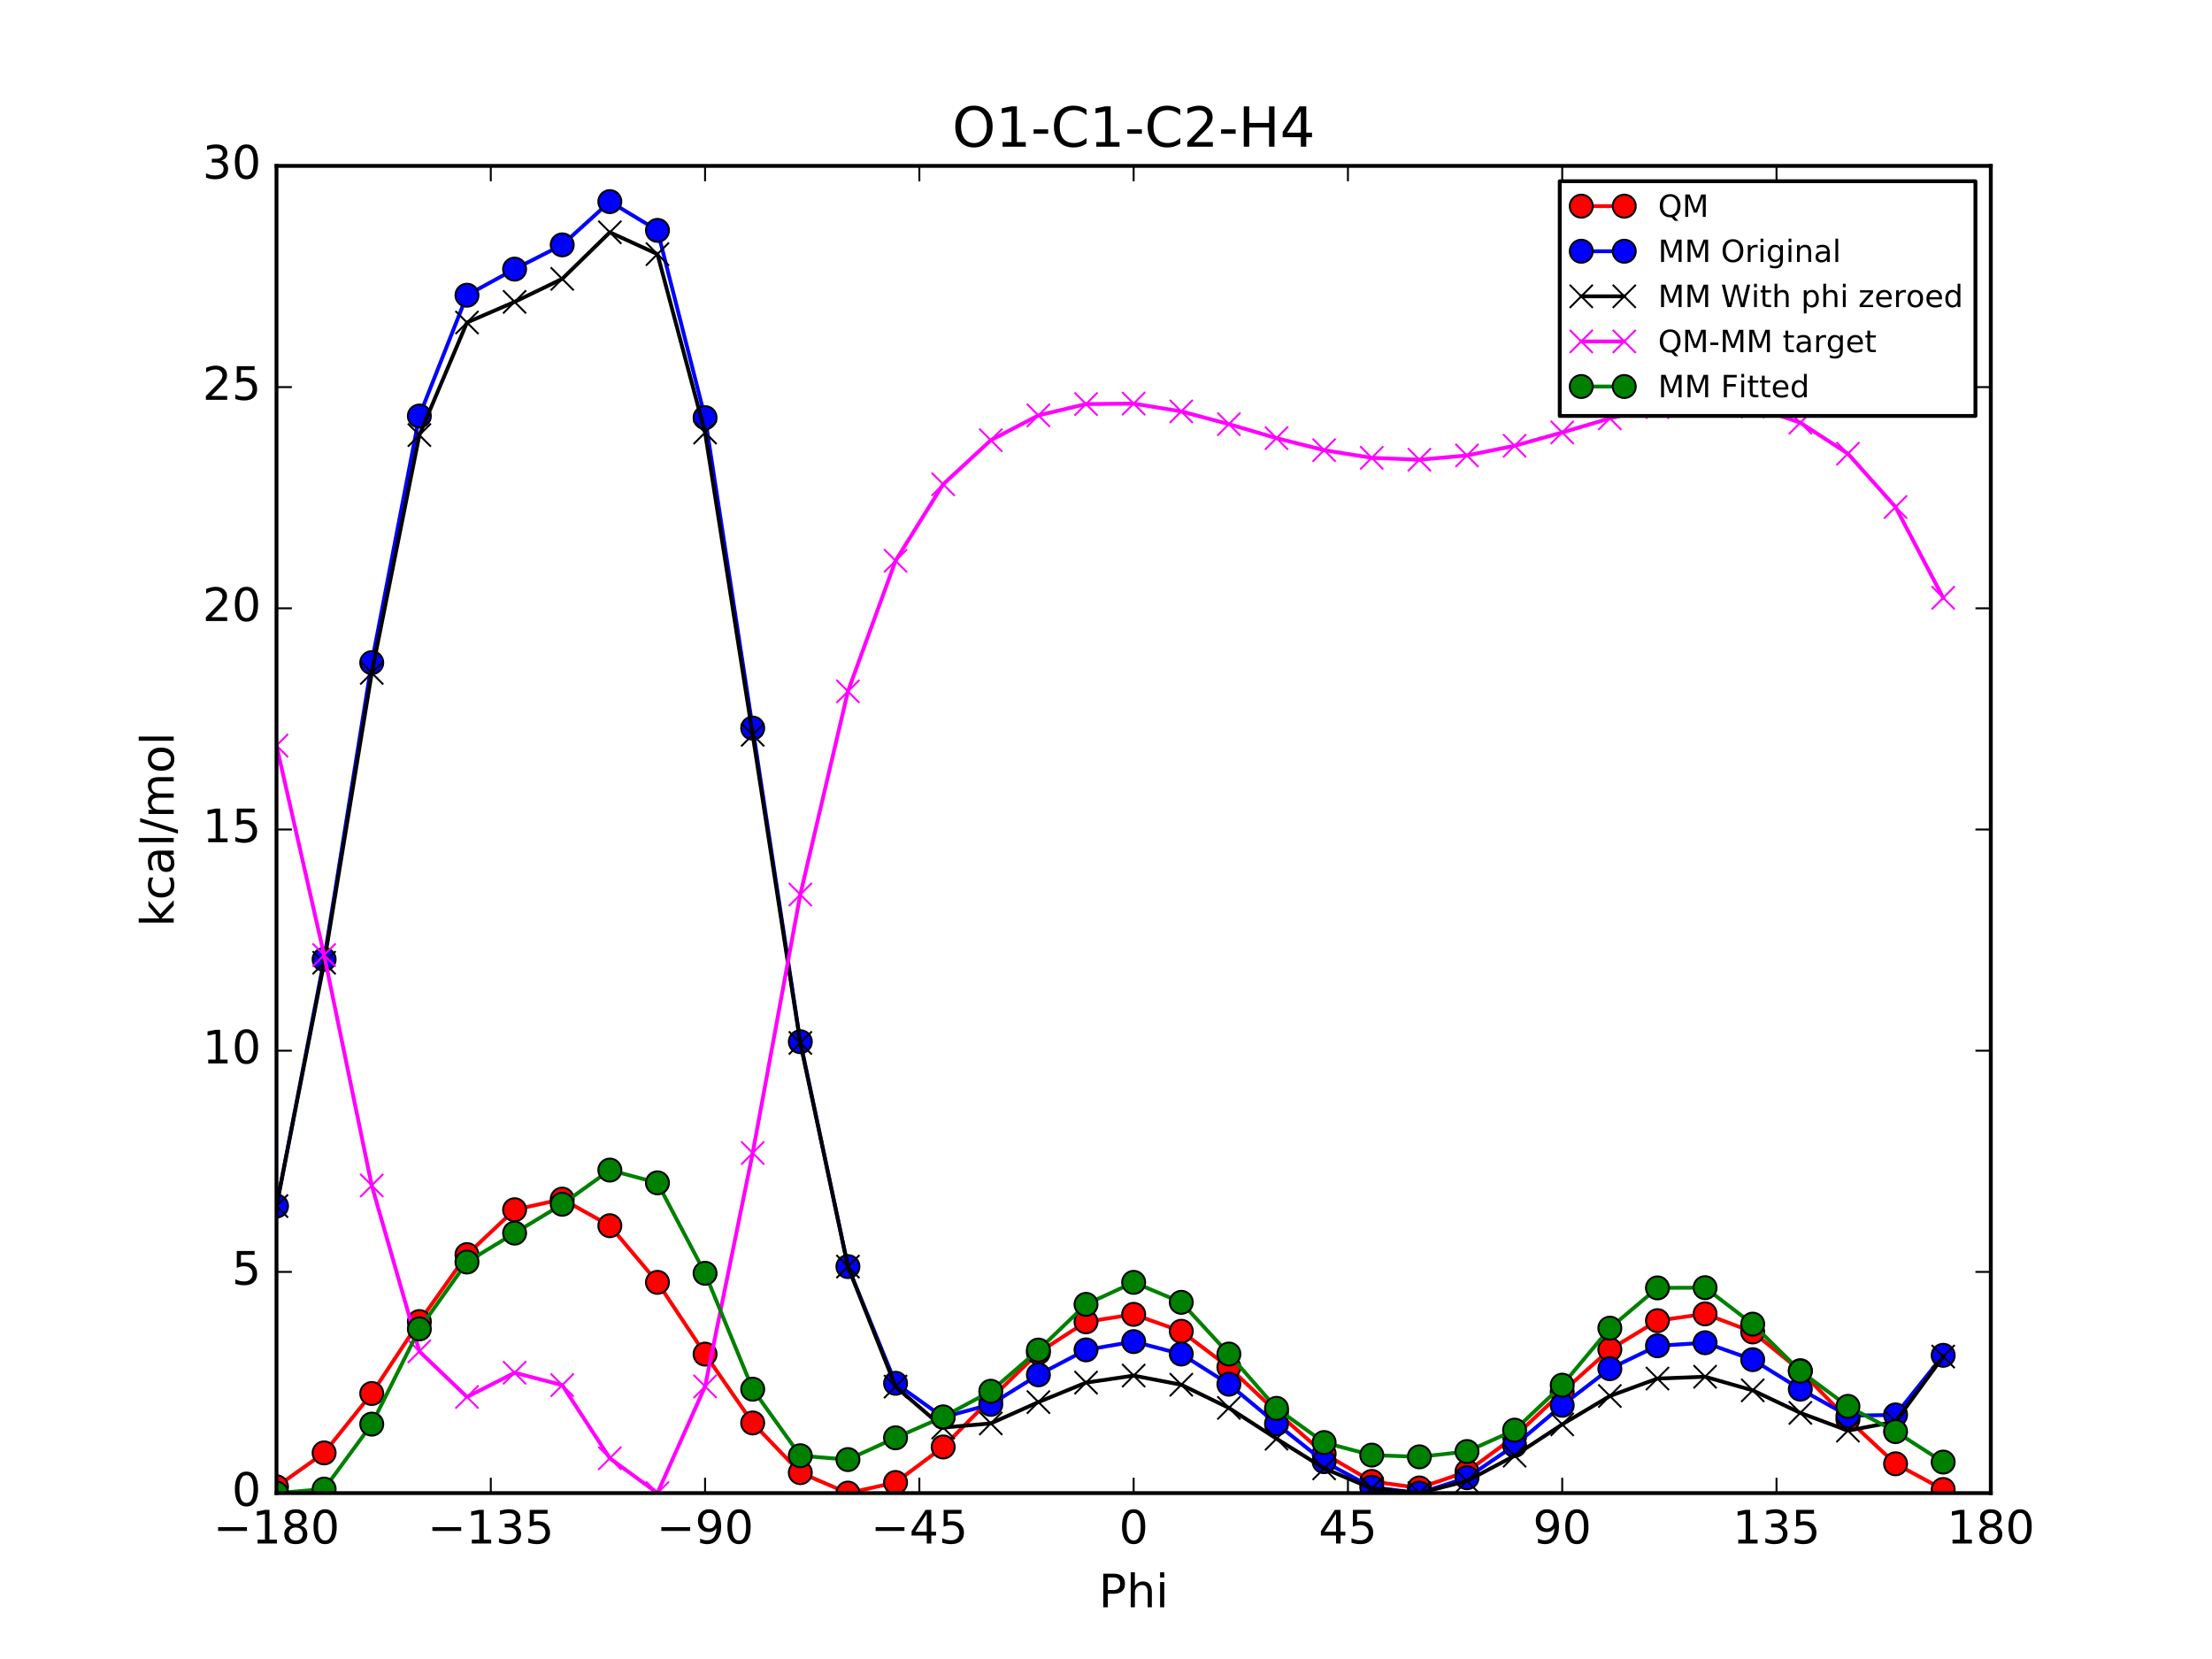 <?xml version="1.0" encoding="utf-8" standalone="no"?>
<!DOCTYPE svg PUBLIC "-//W3C//DTD SVG 1.1//EN"
  "http://www.w3.org/Graphics/SVG/1.1/DTD/svg11.dtd">
<!-- Created with matplotlib (http://matplotlib.org/) -->
<svg height="432pt" version="1.1" viewBox="0 0 576 432" width="576pt" xmlns="http://www.w3.org/2000/svg" xmlns:xlink="http://www.w3.org/1999/xlink">
 <defs>
  <style type="text/css">
*{stroke-linecap:butt;stroke-linejoin:round;stroke-miterlimit:100000;}
  </style>
 </defs>
 <g id="figure_1">
  <g id="patch_1">
   <path d="M 0 432 
L 576 432 
L 576 0 
L 0 0 
z
" style="fill:#ffffff;"/>
  </g>
  <g id="axes_1">
   <g id="patch_2">
    <path d="M 72 388.8 
L 518.4 388.8 
L 518.4 43.2 
L 72 43.2 
z
" style="fill:#ffffff;"/>
   </g>
   <g id="line2d_1">
    <path clip-path="url(#p1c2e0e5a32)" d="M 72 387.152 
L 84.4 378.332 
L 96.8 362.862 
L 109.2 344.138 
L 121.6 326.696 
L 134 315.017 
L 146.4 312.248 
L 158.8 319.171 
L 171.2 333.919 
L 183.6 352.61 
L 196 370.533 
L 208.4 383.471 
L 220.8 388.8 
L 233.2 386.038 
L 245.6 376.79 
L 258 364.233 
L 270.4 352.224 
L 282.8 344.203 
L 295.2 342.255 
L 307.6 346.665 
L 320 356.012 
L 332.4 367.678 
L 344.8 378.541 
L 357.2 385.758 
L 369.6 387.458 
L 382 383.202 
L 394.4 374.085 
L 406.8 362.469 
L 419.2 351.408 
L 431.6 343.901 
L 444 342.133 
L 456.4 346.836 
L 468.8 356.925 
L 481.2 369.623 
L 493.6 381.166 
L 506 387.864 
" style="fill:none;stroke:#ff0000;stroke-linecap:square;"/>
    <defs>
     <path d="M 0 3 
C 0.796 3 1.559 2.684 2.121 2.121 
C 2.684 1.559 3 0.796 3 0 
C 3 -0.796 2.684 -1.559 2.121 -2.121 
C 1.559 -2.684 0.796 -3 0 -3 
C -0.796 -3 -1.559 -2.684 -2.121 -2.121 
C -2.684 -1.559 -3 -0.796 -3 0 
C -3 0.796 -2.684 1.559 -2.121 2.121 
C -1.559 2.684 -0.796 3 0 3 
z
" id="m630cf3093f" style="stroke:#000000;stroke-width:0.5;"/>
    </defs>
    <g clip-path="url(#p1c2e0e5a32)">
     <use style="fill:#ff0000;stroke:#000000;stroke-width:0.5;" x="72" xlink:href="#m630cf3093f" y="387.152"/>
     <use style="fill:#ff0000;stroke:#000000;stroke-width:0.5;" x="84.4" xlink:href="#m630cf3093f" y="378.332"/>
     <use style="fill:#ff0000;stroke:#000000;stroke-width:0.5;" x="96.8" xlink:href="#m630cf3093f" y="362.862"/>
     <use style="fill:#ff0000;stroke:#000000;stroke-width:0.5;" x="109.2" xlink:href="#m630cf3093f" y="344.138"/>
     <use style="fill:#ff0000;stroke:#000000;stroke-width:0.5;" x="121.6" xlink:href="#m630cf3093f" y="326.696"/>
     <use style="fill:#ff0000;stroke:#000000;stroke-width:0.5;" x="134" xlink:href="#m630cf3093f" y="315.017"/>
     <use style="fill:#ff0000;stroke:#000000;stroke-width:0.5;" x="146.4" xlink:href="#m630cf3093f" y="312.248"/>
     <use style="fill:#ff0000;stroke:#000000;stroke-width:0.5;" x="158.8" xlink:href="#m630cf3093f" y="319.171"/>
     <use style="fill:#ff0000;stroke:#000000;stroke-width:0.5;" x="171.2" xlink:href="#m630cf3093f" y="333.919"/>
     <use style="fill:#ff0000;stroke:#000000;stroke-width:0.5;" x="183.6" xlink:href="#m630cf3093f" y="352.61"/>
     <use style="fill:#ff0000;stroke:#000000;stroke-width:0.5;" x="196" xlink:href="#m630cf3093f" y="370.533"/>
     <use style="fill:#ff0000;stroke:#000000;stroke-width:0.5;" x="208.4" xlink:href="#m630cf3093f" y="383.471"/>
     <use style="fill:#ff0000;stroke:#000000;stroke-width:0.5;" x="220.8" xlink:href="#m630cf3093f" y="388.8"/>
     <use style="fill:#ff0000;stroke:#000000;stroke-width:0.5;" x="233.2" xlink:href="#m630cf3093f" y="386.038"/>
     <use style="fill:#ff0000;stroke:#000000;stroke-width:0.5;" x="245.6" xlink:href="#m630cf3093f" y="376.79"/>
     <use style="fill:#ff0000;stroke:#000000;stroke-width:0.5;" x="258" xlink:href="#m630cf3093f" y="364.233"/>
     <use style="fill:#ff0000;stroke:#000000;stroke-width:0.5;" x="270.4" xlink:href="#m630cf3093f" y="352.224"/>
     <use style="fill:#ff0000;stroke:#000000;stroke-width:0.5;" x="282.8" xlink:href="#m630cf3093f" y="344.203"/>
     <use style="fill:#ff0000;stroke:#000000;stroke-width:0.5;" x="295.2" xlink:href="#m630cf3093f" y="342.255"/>
     <use style="fill:#ff0000;stroke:#000000;stroke-width:0.5;" x="307.6" xlink:href="#m630cf3093f" y="346.665"/>
     <use style="fill:#ff0000;stroke:#000000;stroke-width:0.5;" x="320" xlink:href="#m630cf3093f" y="356.012"/>
     <use style="fill:#ff0000;stroke:#000000;stroke-width:0.5;" x="332.4" xlink:href="#m630cf3093f" y="367.678"/>
     <use style="fill:#ff0000;stroke:#000000;stroke-width:0.5;" x="344.8" xlink:href="#m630cf3093f" y="378.541"/>
     <use style="fill:#ff0000;stroke:#000000;stroke-width:0.5;" x="357.2" xlink:href="#m630cf3093f" y="385.758"/>
     <use style="fill:#ff0000;stroke:#000000;stroke-width:0.5;" x="369.6" xlink:href="#m630cf3093f" y="387.458"/>
     <use style="fill:#ff0000;stroke:#000000;stroke-width:0.5;" x="382" xlink:href="#m630cf3093f" y="383.202"/>
     <use style="fill:#ff0000;stroke:#000000;stroke-width:0.5;" x="394.4" xlink:href="#m630cf3093f" y="374.085"/>
     <use style="fill:#ff0000;stroke:#000000;stroke-width:0.5;" x="406.8" xlink:href="#m630cf3093f" y="362.469"/>
     <use style="fill:#ff0000;stroke:#000000;stroke-width:0.5;" x="419.2" xlink:href="#m630cf3093f" y="351.408"/>
     <use style="fill:#ff0000;stroke:#000000;stroke-width:0.5;" x="431.6" xlink:href="#m630cf3093f" y="343.901"/>
     <use style="fill:#ff0000;stroke:#000000;stroke-width:0.5;" x="444" xlink:href="#m630cf3093f" y="342.133"/>
     <use style="fill:#ff0000;stroke:#000000;stroke-width:0.5;" x="456.4" xlink:href="#m630cf3093f" y="346.836"/>
     <use style="fill:#ff0000;stroke:#000000;stroke-width:0.5;" x="468.8" xlink:href="#m630cf3093f" y="356.925"/>
     <use style="fill:#ff0000;stroke:#000000;stroke-width:0.5;" x="481.2" xlink:href="#m630cf3093f" y="369.623"/>
     <use style="fill:#ff0000;stroke:#000000;stroke-width:0.5;" x="493.6" xlink:href="#m630cf3093f" y="381.166"/>
     <use style="fill:#ff0000;stroke:#000000;stroke-width:0.5;" x="506" xlink:href="#m630cf3093f" y="387.864"/>
    </g>
   </g>
   <g id="line2d_2">
    <path clip-path="url(#p1c2e0e5a32)" d="M 72 314.053 
L 84.4 249.828 
L 96.8 172.548 
L 109.2 108.329 
L 121.6 76.873 
L 134 70.077 
L 146.4 63.762 
L 158.8 52.502 
L 171.2 59.993 
L 183.6 108.747 
L 196 189.597 
L 208.4 271.256 
L 220.8 329.813 
L 233.2 360.207 
L 245.6 369.055 
L 258 365.689 
L 270.4 358.004 
L 282.8 351.504 
L 295.2 349.352 
L 307.6 352.59 
L 320 360.441 
L 332.4 370.747 
L 344.8 380.618 
L 357.2 387.264 
L 369.6 388.8 
L 382 384.792 
L 394.4 376.378 
L 406.8 365.939 
L 419.2 356.411 
L 431.6 350.444 
L 444 349.648 
L 456.4 354.05 
L 468.8 361.738 
L 481.2 368.643 
L 493.6 368.442 
L 506 352.922 
" style="fill:none;stroke:#0000ff;stroke-linecap:square;"/>
    <defs>
     <path d="M 0 3 
C 0.796 3 1.559 2.684 2.121 2.121 
C 2.684 1.559 3 0.796 3 0 
C 3 -0.796 2.684 -1.559 2.121 -2.121 
C 1.559 -2.684 0.796 -3 0 -3 
C -0.796 -3 -1.559 -2.684 -2.121 -2.121 
C -2.684 -1.559 -3 -0.796 -3 0 
C -3 0.796 -2.684 1.559 -2.121 2.121 
C -1.559 2.684 -0.796 3 0 3 
z
" id="m79859381e2" style="stroke:#000000;stroke-width:0.5;"/>
    </defs>
    <g clip-path="url(#p1c2e0e5a32)">
     <use style="fill:#0000ff;stroke:#000000;stroke-width:0.5;" x="72" xlink:href="#m79859381e2" y="314.053"/>
     <use style="fill:#0000ff;stroke:#000000;stroke-width:0.5;" x="84.4" xlink:href="#m79859381e2" y="249.828"/>
     <use style="fill:#0000ff;stroke:#000000;stroke-width:0.5;" x="96.8" xlink:href="#m79859381e2" y="172.548"/>
     <use style="fill:#0000ff;stroke:#000000;stroke-width:0.5;" x="109.2" xlink:href="#m79859381e2" y="108.329"/>
     <use style="fill:#0000ff;stroke:#000000;stroke-width:0.5;" x="121.6" xlink:href="#m79859381e2" y="76.873"/>
     <use style="fill:#0000ff;stroke:#000000;stroke-width:0.5;" x="134" xlink:href="#m79859381e2" y="70.077"/>
     <use style="fill:#0000ff;stroke:#000000;stroke-width:0.5;" x="146.4" xlink:href="#m79859381e2" y="63.762"/>
     <use style="fill:#0000ff;stroke:#000000;stroke-width:0.5;" x="158.8" xlink:href="#m79859381e2" y="52.502"/>
     <use style="fill:#0000ff;stroke:#000000;stroke-width:0.5;" x="171.2" xlink:href="#m79859381e2" y="59.993"/>
     <use style="fill:#0000ff;stroke:#000000;stroke-width:0.5;" x="183.6" xlink:href="#m79859381e2" y="108.747"/>
     <use style="fill:#0000ff;stroke:#000000;stroke-width:0.5;" x="196" xlink:href="#m79859381e2" y="189.597"/>
     <use style="fill:#0000ff;stroke:#000000;stroke-width:0.5;" x="208.4" xlink:href="#m79859381e2" y="271.256"/>
     <use style="fill:#0000ff;stroke:#000000;stroke-width:0.5;" x="220.8" xlink:href="#m79859381e2" y="329.813"/>
     <use style="fill:#0000ff;stroke:#000000;stroke-width:0.5;" x="233.2" xlink:href="#m79859381e2" y="360.207"/>
     <use style="fill:#0000ff;stroke:#000000;stroke-width:0.5;" x="245.6" xlink:href="#m79859381e2" y="369.055"/>
     <use style="fill:#0000ff;stroke:#000000;stroke-width:0.5;" x="258" xlink:href="#m79859381e2" y="365.689"/>
     <use style="fill:#0000ff;stroke:#000000;stroke-width:0.5;" x="270.4" xlink:href="#m79859381e2" y="358.004"/>
     <use style="fill:#0000ff;stroke:#000000;stroke-width:0.5;" x="282.8" xlink:href="#m79859381e2" y="351.504"/>
     <use style="fill:#0000ff;stroke:#000000;stroke-width:0.5;" x="295.2" xlink:href="#m79859381e2" y="349.352"/>
     <use style="fill:#0000ff;stroke:#000000;stroke-width:0.5;" x="307.6" xlink:href="#m79859381e2" y="352.59"/>
     <use style="fill:#0000ff;stroke:#000000;stroke-width:0.5;" x="320" xlink:href="#m79859381e2" y="360.441"/>
     <use style="fill:#0000ff;stroke:#000000;stroke-width:0.5;" x="332.4" xlink:href="#m79859381e2" y="370.747"/>
     <use style="fill:#0000ff;stroke:#000000;stroke-width:0.5;" x="344.8" xlink:href="#m79859381e2" y="380.618"/>
     <use style="fill:#0000ff;stroke:#000000;stroke-width:0.5;" x="357.2" xlink:href="#m79859381e2" y="387.264"/>
     <use style="fill:#0000ff;stroke:#000000;stroke-width:0.5;" x="369.6" xlink:href="#m79859381e2" y="388.8"/>
     <use style="fill:#0000ff;stroke:#000000;stroke-width:0.5;" x="382" xlink:href="#m79859381e2" y="384.792"/>
     <use style="fill:#0000ff;stroke:#000000;stroke-width:0.5;" x="394.4" xlink:href="#m79859381e2" y="376.378"/>
     <use style="fill:#0000ff;stroke:#000000;stroke-width:0.5;" x="406.8" xlink:href="#m79859381e2" y="365.939"/>
     <use style="fill:#0000ff;stroke:#000000;stroke-width:0.5;" x="419.2" xlink:href="#m79859381e2" y="356.411"/>
     <use style="fill:#0000ff;stroke:#000000;stroke-width:0.5;" x="431.6" xlink:href="#m79859381e2" y="350.444"/>
     <use style="fill:#0000ff;stroke:#000000;stroke-width:0.5;" x="444" xlink:href="#m79859381e2" y="349.648"/>
     <use style="fill:#0000ff;stroke:#000000;stroke-width:0.5;" x="456.4" xlink:href="#m79859381e2" y="354.05"/>
     <use style="fill:#0000ff;stroke:#000000;stroke-width:0.5;" x="468.8" xlink:href="#m79859381e2" y="361.738"/>
     <use style="fill:#0000ff;stroke:#000000;stroke-width:0.5;" x="481.2" xlink:href="#m79859381e2" y="368.643"/>
     <use style="fill:#0000ff;stroke:#000000;stroke-width:0.5;" x="493.6" xlink:href="#m79859381e2" y="368.442"/>
     <use style="fill:#0000ff;stroke:#000000;stroke-width:0.5;" x="506" xlink:href="#m79859381e2" y="352.922"/>
    </g>
   </g>
   <g id="line2d_3">
    <path clip-path="url(#p1c2e0e5a32)" d="M 72 314.053 
L 84.4 250.69 
L 96.8 175.228 
L 109.2 113.294 
L 121.6 83.98 
L 134 78.607 
L 146.4 72.617 
L 158.8 60.495 
L 171.2 66.169 
L 183.6 112.636 
L 196 191.345 
L 208.4 271.58 
L 220.8 329.813 
L 233.2 361.069 
L 245.6 371.734 
L 258 370.654 
L 270.4 365.11 
L 282.8 360.035 
L 295.2 358.207 
L 307.6 360.583 
L 320 366.617 
L 332.4 374.637 
L 344.8 382.366 
L 357.2 387.588 
L 369.6 388.8 
L 382 385.654 
L 394.4 379.058 
L 406.8 370.905 
L 419.2 363.518 
L 431.6 358.975 
L 444 358.503 
L 456.4 362.043 
L 468.8 367.914 
L 481.2 372.533 
L 493.6 370.19 
L 506 353.246 
" style="fill:none;stroke:#000000;stroke-linecap:square;"/>
    <defs>
     <path d="M -3 3 
L 3 -3 
M -3 -3 
L 3 3 
" id="m6b743aef69" style="stroke:#000000;stroke-width:0.5;"/>
    </defs>
    <g clip-path="url(#p1c2e0e5a32)">
     <use style="stroke:#000000;stroke-width:0.5;" x="72" xlink:href="#m6b743aef69" y="314.053"/>
     <use style="stroke:#000000;stroke-width:0.5;" x="84.4" xlink:href="#m6b743aef69" y="250.69"/>
     <use style="stroke:#000000;stroke-width:0.5;" x="96.8" xlink:href="#m6b743aef69" y="175.228"/>
     <use style="stroke:#000000;stroke-width:0.5;" x="109.2" xlink:href="#m6b743aef69" y="113.294"/>
     <use style="stroke:#000000;stroke-width:0.5;" x="121.6" xlink:href="#m6b743aef69" y="83.98"/>
     <use style="stroke:#000000;stroke-width:0.5;" x="134" xlink:href="#m6b743aef69" y="78.607"/>
     <use style="stroke:#000000;stroke-width:0.5;" x="146.4" xlink:href="#m6b743aef69" y="72.617"/>
     <use style="stroke:#000000;stroke-width:0.5;" x="158.8" xlink:href="#m6b743aef69" y="60.495"/>
     <use style="stroke:#000000;stroke-width:0.5;" x="171.2" xlink:href="#m6b743aef69" y="66.169"/>
     <use style="stroke:#000000;stroke-width:0.5;" x="183.6" xlink:href="#m6b743aef69" y="112.636"/>
     <use style="stroke:#000000;stroke-width:0.5;" x="196" xlink:href="#m6b743aef69" y="191.345"/>
     <use style="stroke:#000000;stroke-width:0.5;" x="208.4" xlink:href="#m6b743aef69" y="271.58"/>
     <use style="stroke:#000000;stroke-width:0.5;" x="220.8" xlink:href="#m6b743aef69" y="329.813"/>
     <use style="stroke:#000000;stroke-width:0.5;" x="233.2" xlink:href="#m6b743aef69" y="361.069"/>
     <use style="stroke:#000000;stroke-width:0.5;" x="245.6" xlink:href="#m6b743aef69" y="371.734"/>
     <use style="stroke:#000000;stroke-width:0.5;" x="258" xlink:href="#m6b743aef69" y="370.654"/>
     <use style="stroke:#000000;stroke-width:0.5;" x="270.4" xlink:href="#m6b743aef69" y="365.11"/>
     <use style="stroke:#000000;stroke-width:0.5;" x="282.8" xlink:href="#m6b743aef69" y="360.035"/>
     <use style="stroke:#000000;stroke-width:0.5;" x="295.2" xlink:href="#m6b743aef69" y="358.207"/>
     <use style="stroke:#000000;stroke-width:0.5;" x="307.6" xlink:href="#m6b743aef69" y="360.583"/>
     <use style="stroke:#000000;stroke-width:0.5;" x="320" xlink:href="#m6b743aef69" y="366.617"/>
     <use style="stroke:#000000;stroke-width:0.5;" x="332.4" xlink:href="#m6b743aef69" y="374.637"/>
     <use style="stroke:#000000;stroke-width:0.5;" x="344.8" xlink:href="#m6b743aef69" y="382.366"/>
     <use style="stroke:#000000;stroke-width:0.5;" x="357.2" xlink:href="#m6b743aef69" y="387.588"/>
     <use style="stroke:#000000;stroke-width:0.5;" x="369.6" xlink:href="#m6b743aef69" y="388.8"/>
     <use style="stroke:#000000;stroke-width:0.5;" x="382" xlink:href="#m6b743aef69" y="385.654"/>
     <use style="stroke:#000000;stroke-width:0.5;" x="394.4" xlink:href="#m6b743aef69" y="379.058"/>
     <use style="stroke:#000000;stroke-width:0.5;" x="406.8" xlink:href="#m6b743aef69" y="370.905"/>
     <use style="stroke:#000000;stroke-width:0.5;" x="419.2" xlink:href="#m6b743aef69" y="363.518"/>
     <use style="stroke:#000000;stroke-width:0.5;" x="431.6" xlink:href="#m6b743aef69" y="358.975"/>
     <use style="stroke:#000000;stroke-width:0.5;" x="444" xlink:href="#m6b743aef69" y="358.503"/>
     <use style="stroke:#000000;stroke-width:0.5;" x="456.4" xlink:href="#m6b743aef69" y="362.043"/>
     <use style="stroke:#000000;stroke-width:0.5;" x="468.8" xlink:href="#m6b743aef69" y="367.914"/>
     <use style="stroke:#000000;stroke-width:0.5;" x="481.2" xlink:href="#m6b743aef69" y="372.533"/>
     <use style="stroke:#000000;stroke-width:0.5;" x="493.6" xlink:href="#m6b743aef69" y="370.19"/>
     <use style="stroke:#000000;stroke-width:0.5;" x="506" xlink:href="#m6b743aef69" y="353.246"/>
    </g>
   </g>
   <g id="line2d_4">
    <path clip-path="url(#p1c2e0e5a32)" d="M 72 194.149 
L 84.4 248.692 
L 96.8 308.684 
L 109.2 351.894 
L 121.6 363.766 
L 134 357.459 
L 146.4 360.681 
L 158.8 379.726 
L 171.2 388.8 
L 183.6 361.024 
L 196 300.238 
L 208.4 232.941 
L 220.8 180.037 
L 233.2 146.019 
L 245.6 126.105 
L 258 114.629 
L 270.4 108.164 
L 282.8 105.218 
L 295.2 105.098 
L 307.6 107.132 
L 320 110.446 
L 332.4 114.091 
L 344.8 117.224 
L 357.2 119.219 
L 369.6 119.708 
L 382 118.598 
L 394.4 116.077 
L 406.8 112.614 
L 419.2 108.94 
L 431.6 105.976 
L 444 104.68 
L 456.4 105.843 
L 468.8 110.06 
L 481.2 118.14 
L 493.6 132.026 
L 506 155.667 
" style="fill:none;stroke:#ff00ff;stroke-linecap:square;"/>
    <defs>
     <path d="M -3 3 
L 3 -3 
M -3 -3 
L 3 3 
" id="ma03f19efcf" style="stroke:#ff00ff;stroke-width:0.5;"/>
    </defs>
    <g clip-path="url(#p1c2e0e5a32)">
     <use style="fill:#ff00ff;stroke:#ff00ff;stroke-width:0.5;" x="72" xlink:href="#ma03f19efcf" y="194.149"/>
     <use style="fill:#ff00ff;stroke:#ff00ff;stroke-width:0.5;" x="84.4" xlink:href="#ma03f19efcf" y="248.692"/>
     <use style="fill:#ff00ff;stroke:#ff00ff;stroke-width:0.5;" x="96.8" xlink:href="#ma03f19efcf" y="308.684"/>
     <use style="fill:#ff00ff;stroke:#ff00ff;stroke-width:0.5;" x="109.2" xlink:href="#ma03f19efcf" y="351.894"/>
     <use style="fill:#ff00ff;stroke:#ff00ff;stroke-width:0.5;" x="121.6" xlink:href="#ma03f19efcf" y="363.766"/>
     <use style="fill:#ff00ff;stroke:#ff00ff;stroke-width:0.5;" x="134" xlink:href="#ma03f19efcf" y="357.459"/>
     <use style="fill:#ff00ff;stroke:#ff00ff;stroke-width:0.5;" x="146.4" xlink:href="#ma03f19efcf" y="360.681"/>
     <use style="fill:#ff00ff;stroke:#ff00ff;stroke-width:0.5;" x="158.8" xlink:href="#ma03f19efcf" y="379.726"/>
     <use style="fill:#ff00ff;stroke:#ff00ff;stroke-width:0.5;" x="171.2" xlink:href="#ma03f19efcf" y="388.8"/>
     <use style="fill:#ff00ff;stroke:#ff00ff;stroke-width:0.5;" x="183.6" xlink:href="#ma03f19efcf" y="361.024"/>
     <use style="fill:#ff00ff;stroke:#ff00ff;stroke-width:0.5;" x="196" xlink:href="#ma03f19efcf" y="300.238"/>
     <use style="fill:#ff00ff;stroke:#ff00ff;stroke-width:0.5;" x="208.4" xlink:href="#ma03f19efcf" y="232.941"/>
     <use style="fill:#ff00ff;stroke:#ff00ff;stroke-width:0.5;" x="220.8" xlink:href="#ma03f19efcf" y="180.037"/>
     <use style="fill:#ff00ff;stroke:#ff00ff;stroke-width:0.5;" x="233.2" xlink:href="#ma03f19efcf" y="146.019"/>
     <use style="fill:#ff00ff;stroke:#ff00ff;stroke-width:0.5;" x="245.6" xlink:href="#ma03f19efcf" y="126.105"/>
     <use style="fill:#ff00ff;stroke:#ff00ff;stroke-width:0.5;" x="258" xlink:href="#ma03f19efcf" y="114.629"/>
     <use style="fill:#ff00ff;stroke:#ff00ff;stroke-width:0.5;" x="270.4" xlink:href="#ma03f19efcf" y="108.164"/>
     <use style="fill:#ff00ff;stroke:#ff00ff;stroke-width:0.5;" x="282.8" xlink:href="#ma03f19efcf" y="105.218"/>
     <use style="fill:#ff00ff;stroke:#ff00ff;stroke-width:0.5;" x="295.2" xlink:href="#ma03f19efcf" y="105.098"/>
     <use style="fill:#ff00ff;stroke:#ff00ff;stroke-width:0.5;" x="307.6" xlink:href="#ma03f19efcf" y="107.132"/>
     <use style="fill:#ff00ff;stroke:#ff00ff;stroke-width:0.5;" x="320" xlink:href="#ma03f19efcf" y="110.446"/>
     <use style="fill:#ff00ff;stroke:#ff00ff;stroke-width:0.5;" x="332.4" xlink:href="#ma03f19efcf" y="114.091"/>
     <use style="fill:#ff00ff;stroke:#ff00ff;stroke-width:0.5;" x="344.8" xlink:href="#ma03f19efcf" y="117.224"/>
     <use style="fill:#ff00ff;stroke:#ff00ff;stroke-width:0.5;" x="357.2" xlink:href="#ma03f19efcf" y="119.219"/>
     <use style="fill:#ff00ff;stroke:#ff00ff;stroke-width:0.5;" x="369.6" xlink:href="#ma03f19efcf" y="119.708"/>
     <use style="fill:#ff00ff;stroke:#ff00ff;stroke-width:0.5;" x="382" xlink:href="#ma03f19efcf" y="118.598"/>
     <use style="fill:#ff00ff;stroke:#ff00ff;stroke-width:0.5;" x="394.4" xlink:href="#ma03f19efcf" y="116.077"/>
     <use style="fill:#ff00ff;stroke:#ff00ff;stroke-width:0.5;" x="406.8" xlink:href="#ma03f19efcf" y="112.614"/>
     <use style="fill:#ff00ff;stroke:#ff00ff;stroke-width:0.5;" x="419.2" xlink:href="#ma03f19efcf" y="108.94"/>
     <use style="fill:#ff00ff;stroke:#ff00ff;stroke-width:0.5;" x="431.6" xlink:href="#ma03f19efcf" y="105.976"/>
     <use style="fill:#ff00ff;stroke:#ff00ff;stroke-width:0.5;" x="444" xlink:href="#ma03f19efcf" y="104.68"/>
     <use style="fill:#ff00ff;stroke:#ff00ff;stroke-width:0.5;" x="456.4" xlink:href="#ma03f19efcf" y="105.843"/>
     <use style="fill:#ff00ff;stroke:#ff00ff;stroke-width:0.5;" x="468.8" xlink:href="#ma03f19efcf" y="110.06"/>
     <use style="fill:#ff00ff;stroke:#ff00ff;stroke-width:0.5;" x="481.2" xlink:href="#ma03f19efcf" y="118.14"/>
     <use style="fill:#ff00ff;stroke:#ff00ff;stroke-width:0.5;" x="493.6" xlink:href="#ma03f19efcf" y="132.026"/>
     <use style="fill:#ff00ff;stroke:#ff00ff;stroke-width:0.5;" x="506" xlink:href="#ma03f19efcf" y="155.667"/>
    </g>
   </g>
   <g id="line2d_5">
    <path clip-path="url(#p1c2e0e5a32)" d="M 72 388.8 
L 84.4 387.759 
L 96.8 370.841 
L 109.2 346.047 
L 121.6 328.63 
L 134 321.098 
L 146.4 313.579 
L 158.8 304.686 
L 171.2 308.012 
L 183.6 331.561 
L 196 361.741 
L 208.4 379.065 
L 220.8 380.07 
L 233.2 374.41 
L 245.6 368.952 
L 258 362.274 
L 270.4 351.553 
L 282.8 339.651 
L 295.2 333.927 
L 307.6 339.121 
L 320 352.59 
L 332.4 366.733 
L 344.8 375.636 
L 357.2 378.907 
L 369.6 379.355 
L 382 377.975 
L 394.4 372.404 
L 406.8 360.691 
L 419.2 345.845 
L 431.6 335.363 
L 444 335.306 
L 456.4 344.8 
L 468.8 357.044 
L 481.2 366.21 
L 493.6 372.788 
L 506 380.723 
" style="fill:none;stroke:#008000;stroke-linecap:square;"/>
    <defs>
     <path d="M 0 3 
C 0.796 3 1.559 2.684 2.121 2.121 
C 2.684 1.559 3 0.796 3 0 
C 3 -0.796 2.684 -1.559 2.121 -2.121 
C 1.559 -2.684 0.796 -3 0 -3 
C -0.796 -3 -1.559 -2.684 -2.121 -2.121 
C -2.684 -1.559 -3 -0.796 -3 0 
C -3 0.796 -2.684 1.559 -2.121 2.121 
C -1.559 2.684 -0.796 3 0 3 
z
" id="m75a549b9ce" style="stroke:#000000;stroke-width:0.5;"/>
    </defs>
    <g clip-path="url(#p1c2e0e5a32)">
     <use style="fill:#008000;stroke:#000000;stroke-width:0.5;" x="72" xlink:href="#m75a549b9ce" y="388.8"/>
     <use style="fill:#008000;stroke:#000000;stroke-width:0.5;" x="84.4" xlink:href="#m75a549b9ce" y="387.759"/>
     <use style="fill:#008000;stroke:#000000;stroke-width:0.5;" x="96.8" xlink:href="#m75a549b9ce" y="370.841"/>
     <use style="fill:#008000;stroke:#000000;stroke-width:0.5;" x="109.2" xlink:href="#m75a549b9ce" y="346.047"/>
     <use style="fill:#008000;stroke:#000000;stroke-width:0.5;" x="121.6" xlink:href="#m75a549b9ce" y="328.63"/>
     <use style="fill:#008000;stroke:#000000;stroke-width:0.5;" x="134" xlink:href="#m75a549b9ce" y="321.098"/>
     <use style="fill:#008000;stroke:#000000;stroke-width:0.5;" x="146.4" xlink:href="#m75a549b9ce" y="313.579"/>
     <use style="fill:#008000;stroke:#000000;stroke-width:0.5;" x="158.8" xlink:href="#m75a549b9ce" y="304.686"/>
     <use style="fill:#008000;stroke:#000000;stroke-width:0.5;" x="171.2" xlink:href="#m75a549b9ce" y="308.012"/>
     <use style="fill:#008000;stroke:#000000;stroke-width:0.5;" x="183.6" xlink:href="#m75a549b9ce" y="331.561"/>
     <use style="fill:#008000;stroke:#000000;stroke-width:0.5;" x="196" xlink:href="#m75a549b9ce" y="361.741"/>
     <use style="fill:#008000;stroke:#000000;stroke-width:0.5;" x="208.4" xlink:href="#m75a549b9ce" y="379.065"/>
     <use style="fill:#008000;stroke:#000000;stroke-width:0.5;" x="220.8" xlink:href="#m75a549b9ce" y="380.07"/>
     <use style="fill:#008000;stroke:#000000;stroke-width:0.5;" x="233.2" xlink:href="#m75a549b9ce" y="374.41"/>
     <use style="fill:#008000;stroke:#000000;stroke-width:0.5;" x="245.6" xlink:href="#m75a549b9ce" y="368.952"/>
     <use style="fill:#008000;stroke:#000000;stroke-width:0.5;" x="258" xlink:href="#m75a549b9ce" y="362.274"/>
     <use style="fill:#008000;stroke:#000000;stroke-width:0.5;" x="270.4" xlink:href="#m75a549b9ce" y="351.553"/>
     <use style="fill:#008000;stroke:#000000;stroke-width:0.5;" x="282.8" xlink:href="#m75a549b9ce" y="339.651"/>
     <use style="fill:#008000;stroke:#000000;stroke-width:0.5;" x="295.2" xlink:href="#m75a549b9ce" y="333.927"/>
     <use style="fill:#008000;stroke:#000000;stroke-width:0.5;" x="307.6" xlink:href="#m75a549b9ce" y="339.121"/>
     <use style="fill:#008000;stroke:#000000;stroke-width:0.5;" x="320" xlink:href="#m75a549b9ce" y="352.59"/>
     <use style="fill:#008000;stroke:#000000;stroke-width:0.5;" x="332.4" xlink:href="#m75a549b9ce" y="366.733"/>
     <use style="fill:#008000;stroke:#000000;stroke-width:0.5;" x="344.8" xlink:href="#m75a549b9ce" y="375.636"/>
     <use style="fill:#008000;stroke:#000000;stroke-width:0.5;" x="357.2" xlink:href="#m75a549b9ce" y="378.907"/>
     <use style="fill:#008000;stroke:#000000;stroke-width:0.5;" x="369.6" xlink:href="#m75a549b9ce" y="379.355"/>
     <use style="fill:#008000;stroke:#000000;stroke-width:0.5;" x="382" xlink:href="#m75a549b9ce" y="377.975"/>
     <use style="fill:#008000;stroke:#000000;stroke-width:0.5;" x="394.4" xlink:href="#m75a549b9ce" y="372.404"/>
     <use style="fill:#008000;stroke:#000000;stroke-width:0.5;" x="406.8" xlink:href="#m75a549b9ce" y="360.691"/>
     <use style="fill:#008000;stroke:#000000;stroke-width:0.5;" x="419.2" xlink:href="#m75a549b9ce" y="345.845"/>
     <use style="fill:#008000;stroke:#000000;stroke-width:0.5;" x="431.6" xlink:href="#m75a549b9ce" y="335.363"/>
     <use style="fill:#008000;stroke:#000000;stroke-width:0.5;" x="444" xlink:href="#m75a549b9ce" y="335.306"/>
     <use style="fill:#008000;stroke:#000000;stroke-width:0.5;" x="456.4" xlink:href="#m75a549b9ce" y="344.8"/>
     <use style="fill:#008000;stroke:#000000;stroke-width:0.5;" x="468.8" xlink:href="#m75a549b9ce" y="357.044"/>
     <use style="fill:#008000;stroke:#000000;stroke-width:0.5;" x="481.2" xlink:href="#m75a549b9ce" y="366.21"/>
     <use style="fill:#008000;stroke:#000000;stroke-width:0.5;" x="493.6" xlink:href="#m75a549b9ce" y="372.788"/>
     <use style="fill:#008000;stroke:#000000;stroke-width:0.5;" x="506" xlink:href="#m75a549b9ce" y="380.723"/>
    </g>
   </g>
   <g id="patch_3">
    <path d="M 72 388.8 
L 72 43.2 
" style="fill:none;stroke:#000000;stroke-linecap:square;stroke-linejoin:miter;"/>
   </g>
   <g id="patch_4">
    <path d="M 72 43.2 
L 518.4 43.2 
" style="fill:none;stroke:#000000;stroke-linecap:square;stroke-linejoin:miter;"/>
   </g>
   <g id="patch_5">
    <path d="M 72 388.8 
L 518.4 388.8 
" style="fill:none;stroke:#000000;stroke-linecap:square;stroke-linejoin:miter;"/>
   </g>
   <g id="patch_6">
    <path d="M 518.4 388.8 
L 518.4 43.2 
" style="fill:none;stroke:#000000;stroke-linecap:square;stroke-linejoin:miter;"/>
   </g>
   <g id="matplotlib.axis_1">
    <g id="xtick_1">
     <g id="line2d_6">
      <defs>
       <path d="M 0 0 
L 0 -4 
" id="m5f811df5d2" style="stroke:#000000;stroke-width:0.5;"/>
      </defs>
      <g>
       <use style="stroke:#000000;stroke-width:0.5;" x="72.0" xlink:href="#m5f811df5d2" y="388.8"/>
      </g>
     </g>
     <g id="line2d_7">
      <defs>
       <path d="M 0 0 
L 0 4 
" id="m2e9d8c0017" style="stroke:#000000;stroke-width:0.5;"/>
      </defs>
      <g>
       <use style="stroke:#000000;stroke-width:0.5;" x="72.0" xlink:href="#m2e9d8c0017" y="43.2"/>
      </g>
     </g>
     <g id="text_1">
      <!-- −180 -->
      <defs>
       <path d="M 12.406 8.297 
L 28.516 8.297 
L 28.516 63.922 
L 10.984 60.406 
L 10.984 69.391 
L 28.422 72.906 
L 38.281 72.906 
L 38.281 8.297 
L 54.391 8.297 
L 54.391 0 
L 12.406 0 
z
" id="BitstreamVeraSans-Roman-31"/>
       <path d="M 31.781 34.625 
Q 24.75 34.625 20.719 30.859 
Q 16.703 27.094 16.703 20.516 
Q 16.703 13.922 20.719 10.156 
Q 24.75 6.391 31.781 6.391 
Q 38.812 6.391 42.859 10.172 
Q 46.922 13.969 46.922 20.516 
Q 46.922 27.094 42.891 30.859 
Q 38.875 34.625 31.781 34.625 
M 21.922 38.812 
Q 15.578 40.375 12.031 44.719 
Q 8.5 49.078 8.5 55.328 
Q 8.5 64.062 14.719 69.141 
Q 20.953 74.219 31.781 74.219 
Q 42.672 74.219 48.875 69.141 
Q 55.078 64.062 55.078 55.328 
Q 55.078 49.078 51.531 44.719 
Q 48 40.375 41.703 38.812 
Q 48.828 37.156 52.797 32.312 
Q 56.781 27.484 56.781 20.516 
Q 56.781 9.906 50.312 4.234 
Q 43.844 -1.422 31.781 -1.422 
Q 19.734 -1.422 13.25 4.234 
Q 6.781 9.906 6.781 20.516 
Q 6.781 27.484 10.781 32.312 
Q 14.797 37.156 21.922 38.812 
M 18.312 54.391 
Q 18.312 48.734 21.844 45.562 
Q 25.391 42.391 31.781 42.391 
Q 38.141 42.391 41.719 45.562 
Q 45.312 48.734 45.312 54.391 
Q 45.312 60.062 41.719 63.234 
Q 38.141 66.406 31.781 66.406 
Q 25.391 66.406 21.844 63.234 
Q 18.312 60.062 18.312 54.391 
" id="BitstreamVeraSans-Roman-38"/>
       <path d="M 10.594 35.5 
L 73.188 35.5 
L 73.188 27.203 
L 10.594 27.203 
z
" id="BitstreamVeraSans-Roman-2212"/>
       <path d="M 31.781 66.406 
Q 24.172 66.406 20.328 58.906 
Q 16.5 51.422 16.5 36.375 
Q 16.5 21.391 20.328 13.891 
Q 24.172 6.391 31.781 6.391 
Q 39.453 6.391 43.281 13.891 
Q 47.125 21.391 47.125 36.375 
Q 47.125 51.422 43.281 58.906 
Q 39.453 66.406 31.781 66.406 
M 31.781 74.219 
Q 44.047 74.219 50.516 64.516 
Q 56.984 54.828 56.984 36.375 
Q 56.984 17.969 50.516 8.266 
Q 44.047 -1.422 31.781 -1.422 
Q 19.531 -1.422 13.062 8.266 
Q 6.594 17.969 6.594 36.375 
Q 6.594 54.828 13.062 64.516 
Q 19.531 74.219 31.781 74.219 
" id="BitstreamVeraSans-Roman-30"/>
      </defs>
      <g transform="translate(55.52 401.918)scale(0.12 -0.12)">
       <use xlink:href="#BitstreamVeraSans-Roman-2212"/>
       <use x="83.789" xlink:href="#BitstreamVeraSans-Roman-31"/>
       <use x="147.412" xlink:href="#BitstreamVeraSans-Roman-38"/>
       <use x="211.035" xlink:href="#BitstreamVeraSans-Roman-30"/>
      </g>
     </g>
    </g>
    <g id="xtick_2">
     <g id="line2d_8">
      <g>
       <use style="stroke:#000000;stroke-width:0.5;" x="127.8" xlink:href="#m5f811df5d2" y="388.8"/>
      </g>
     </g>
     <g id="line2d_9">
      <g>
       <use style="stroke:#000000;stroke-width:0.5;" x="127.8" xlink:href="#m2e9d8c0017" y="43.2"/>
      </g>
     </g>
     <g id="text_2">
      <!-- −135 -->
      <defs>
       <path d="M 10.797 72.906 
L 49.516 72.906 
L 49.516 64.594 
L 19.828 64.594 
L 19.828 46.734 
Q 21.969 47.469 24.109 47.828 
Q 26.266 48.188 28.422 48.188 
Q 40.625 48.188 47.75 41.5 
Q 54.891 34.812 54.891 23.391 
Q 54.891 11.625 47.562 5.094 
Q 40.234 -1.422 26.906 -1.422 
Q 22.312 -1.422 17.547 -0.641 
Q 12.797 0.141 7.719 1.703 
L 7.719 11.625 
Q 12.109 9.234 16.797 8.062 
Q 21.484 6.891 26.703 6.891 
Q 35.156 6.891 40.078 11.328 
Q 45.016 15.766 45.016 23.391 
Q 45.016 31 40.078 35.438 
Q 35.156 39.891 26.703 39.891 
Q 22.75 39.891 18.812 39.016 
Q 14.891 38.141 10.797 36.281 
z
" id="BitstreamVeraSans-Roman-35"/>
       <path d="M 40.578 39.312 
Q 47.656 37.797 51.625 33 
Q 55.609 28.219 55.609 21.188 
Q 55.609 10.406 48.188 4.484 
Q 40.766 -1.422 27.094 -1.422 
Q 22.516 -1.422 17.656 -0.516 
Q 12.797 0.391 7.625 2.203 
L 7.625 11.719 
Q 11.719 9.328 16.594 8.109 
Q 21.484 6.891 26.812 6.891 
Q 36.078 6.891 40.938 10.547 
Q 45.797 14.203 45.797 21.188 
Q 45.797 27.641 41.281 31.266 
Q 36.766 34.906 28.719 34.906 
L 20.219 34.906 
L 20.219 43.016 
L 29.109 43.016 
Q 36.375 43.016 40.234 45.922 
Q 44.094 48.828 44.094 54.297 
Q 44.094 59.906 40.109 62.906 
Q 36.141 65.922 28.719 65.922 
Q 24.656 65.922 20.016 65.031 
Q 15.375 64.156 9.812 62.312 
L 9.812 71.094 
Q 15.438 72.656 20.344 73.438 
Q 25.25 74.219 29.594 74.219 
Q 40.828 74.219 47.359 69.109 
Q 53.906 64.016 53.906 55.328 
Q 53.906 49.266 50.438 45.094 
Q 46.969 40.922 40.578 39.312 
" id="BitstreamVeraSans-Roman-33"/>
      </defs>
      <g transform="translate(111.32 401.918)scale(0.12 -0.12)">
       <use xlink:href="#BitstreamVeraSans-Roman-2212"/>
       <use x="83.789" xlink:href="#BitstreamVeraSans-Roman-31"/>
       <use x="147.412" xlink:href="#BitstreamVeraSans-Roman-33"/>
       <use x="211.035" xlink:href="#BitstreamVeraSans-Roman-35"/>
      </g>
     </g>
    </g>
    <g id="xtick_3">
     <g id="line2d_10">
      <g>
       <use style="stroke:#000000;stroke-width:0.5;" x="183.6" xlink:href="#m5f811df5d2" y="388.8"/>
      </g>
     </g>
     <g id="line2d_11">
      <g>
       <use style="stroke:#000000;stroke-width:0.5;" x="183.6" xlink:href="#m2e9d8c0017" y="43.2"/>
      </g>
     </g>
     <g id="text_3">
      <!-- −90 -->
      <defs>
       <path d="M 10.984 1.516 
L 10.984 10.5 
Q 14.703 8.734 18.5 7.812 
Q 22.312 6.891 25.984 6.891 
Q 35.75 6.891 40.891 13.453 
Q 46.047 20.016 46.781 33.406 
Q 43.953 29.203 39.594 26.953 
Q 35.25 24.703 29.984 24.703 
Q 19.047 24.703 12.672 31.312 
Q 6.297 37.938 6.297 49.422 
Q 6.297 60.641 12.938 67.422 
Q 19.578 74.219 30.609 74.219 
Q 43.266 74.219 49.922 64.516 
Q 56.594 54.828 56.594 36.375 
Q 56.594 19.141 48.406 8.859 
Q 40.234 -1.422 26.422 -1.422 
Q 22.703 -1.422 18.891 -0.688 
Q 15.094 0.047 10.984 1.516 
M 30.609 32.422 
Q 37.25 32.422 41.125 36.953 
Q 45.016 41.5 45.016 49.422 
Q 45.016 57.281 41.125 61.844 
Q 37.25 66.406 30.609 66.406 
Q 23.969 66.406 20.094 61.844 
Q 16.219 57.281 16.219 49.422 
Q 16.219 41.5 20.094 36.953 
Q 23.969 32.422 30.609 32.422 
" id="BitstreamVeraSans-Roman-39"/>
      </defs>
      <g transform="translate(170.937 401.918)scale(0.12 -0.12)">
       <use xlink:href="#BitstreamVeraSans-Roman-2212"/>
       <use x="83.789" xlink:href="#BitstreamVeraSans-Roman-39"/>
       <use x="147.412" xlink:href="#BitstreamVeraSans-Roman-30"/>
      </g>
     </g>
    </g>
    <g id="xtick_4">
     <g id="line2d_12">
      <g>
       <use style="stroke:#000000;stroke-width:0.5;" x="239.4" xlink:href="#m5f811df5d2" y="388.8"/>
      </g>
     </g>
     <g id="line2d_13">
      <g>
       <use style="stroke:#000000;stroke-width:0.5;" x="239.4" xlink:href="#m2e9d8c0017" y="43.2"/>
      </g>
     </g>
     <g id="text_4">
      <!-- −45 -->
      <defs>
       <path d="M 37.797 64.312 
L 12.891 25.391 
L 37.797 25.391 
z
M 35.203 72.906 
L 47.609 72.906 
L 47.609 25.391 
L 58.016 25.391 
L 58.016 17.188 
L 47.609 17.188 
L 47.609 0 
L 37.797 0 
L 37.797 17.188 
L 4.891 17.188 
L 4.891 26.703 
z
" id="BitstreamVeraSans-Roman-34"/>
      </defs>
      <g transform="translate(226.737 401.918)scale(0.12 -0.12)">
       <use xlink:href="#BitstreamVeraSans-Roman-2212"/>
       <use x="83.789" xlink:href="#BitstreamVeraSans-Roman-34"/>
       <use x="147.412" xlink:href="#BitstreamVeraSans-Roman-35"/>
      </g>
     </g>
    </g>
    <g id="xtick_5">
     <g id="line2d_14">
      <g>
       <use style="stroke:#000000;stroke-width:0.5;" x="295.2" xlink:href="#m5f811df5d2" y="388.8"/>
      </g>
     </g>
     <g id="line2d_15">
      <g>
       <use style="stroke:#000000;stroke-width:0.5;" x="295.2" xlink:href="#m2e9d8c0017" y="43.2"/>
      </g>
     </g>
     <g id="text_5">
      <!-- 0 -->
      <g transform="translate(291.382 401.918)scale(0.12 -0.12)">
       <use xlink:href="#BitstreamVeraSans-Roman-30"/>
      </g>
     </g>
    </g>
    <g id="xtick_6">
     <g id="line2d_16">
      <g>
       <use style="stroke:#000000;stroke-width:0.5;" x="351.0" xlink:href="#m5f811df5d2" y="388.8"/>
      </g>
     </g>
     <g id="line2d_17">
      <g>
       <use style="stroke:#000000;stroke-width:0.5;" x="351.0" xlink:href="#m2e9d8c0017" y="43.2"/>
      </g>
     </g>
     <g id="text_6">
      <!-- 45 -->
      <g transform="translate(343.365 401.918)scale(0.12 -0.12)">
       <use xlink:href="#BitstreamVeraSans-Roman-34"/>
       <use x="63.623" xlink:href="#BitstreamVeraSans-Roman-35"/>
      </g>
     </g>
    </g>
    <g id="xtick_7">
     <g id="line2d_18">
      <g>
       <use style="stroke:#000000;stroke-width:0.5;" x="406.8" xlink:href="#m5f811df5d2" y="388.8"/>
      </g>
     </g>
     <g id="line2d_19">
      <g>
       <use style="stroke:#000000;stroke-width:0.5;" x="406.8" xlink:href="#m2e9d8c0017" y="43.2"/>
      </g>
     </g>
     <g id="text_7">
      <!-- 90 -->
      <g transform="translate(399.165 401.918)scale(0.12 -0.12)">
       <use xlink:href="#BitstreamVeraSans-Roman-39"/>
       <use x="63.623" xlink:href="#BitstreamVeraSans-Roman-30"/>
      </g>
     </g>
    </g>
    <g id="xtick_8">
     <g id="line2d_20">
      <g>
       <use style="stroke:#000000;stroke-width:0.5;" x="462.6" xlink:href="#m5f811df5d2" y="388.8"/>
      </g>
     </g>
     <g id="line2d_21">
      <g>
       <use style="stroke:#000000;stroke-width:0.5;" x="462.6" xlink:href="#m2e9d8c0017" y="43.2"/>
      </g>
     </g>
     <g id="text_8">
      <!-- 135 -->
      <g transform="translate(451.147 401.918)scale(0.12 -0.12)">
       <use xlink:href="#BitstreamVeraSans-Roman-31"/>
       <use x="63.623" xlink:href="#BitstreamVeraSans-Roman-33"/>
       <use x="127.246" xlink:href="#BitstreamVeraSans-Roman-35"/>
      </g>
     </g>
    </g>
    <g id="xtick_9">
     <g id="line2d_22">
      <g>
       <use style="stroke:#000000;stroke-width:0.5;" x="518.4" xlink:href="#m5f811df5d2" y="388.8"/>
      </g>
     </g>
     <g id="line2d_23">
      <g>
       <use style="stroke:#000000;stroke-width:0.5;" x="518.4" xlink:href="#m2e9d8c0017" y="43.2"/>
      </g>
     </g>
     <g id="text_9">
      <!-- 180 -->
      <g transform="translate(506.947 401.918)scale(0.12 -0.12)">
       <use xlink:href="#BitstreamVeraSans-Roman-31"/>
       <use x="63.623" xlink:href="#BitstreamVeraSans-Roman-38"/>
       <use x="127.246" xlink:href="#BitstreamVeraSans-Roman-30"/>
      </g>
     </g>
    </g>
    <g id="text_10">
     <!-- Phi -->
     <defs>
      <path d="M 19.672 64.797 
L 19.672 37.406 
L 32.078 37.406 
Q 38.969 37.406 42.719 40.969 
Q 46.484 44.531 46.484 51.125 
Q 46.484 57.672 42.719 61.234 
Q 38.969 64.797 32.078 64.797 
z
M 9.812 72.906 
L 32.078 72.906 
Q 44.344 72.906 50.609 67.359 
Q 56.891 61.812 56.891 51.125 
Q 56.891 40.328 50.609 34.812 
Q 44.344 29.297 32.078 29.297 
L 19.672 29.297 
L 19.672 0 
L 9.812 0 
z
" id="BitstreamVeraSans-Roman-50"/>
      <path d="M 54.891 33.016 
L 54.891 0 
L 45.906 0 
L 45.906 32.719 
Q 45.906 40.484 42.875 44.328 
Q 39.844 48.188 33.797 48.188 
Q 26.516 48.188 22.312 43.547 
Q 18.109 38.922 18.109 30.906 
L 18.109 0 
L 9.078 0 
L 9.078 75.984 
L 18.109 75.984 
L 18.109 46.188 
Q 21.344 51.125 25.703 53.562 
Q 30.078 56 35.797 56 
Q 45.219 56 50.047 50.172 
Q 54.891 44.344 54.891 33.016 
" id="BitstreamVeraSans-Roman-68"/>
      <path d="M 9.422 54.688 
L 18.406 54.688 
L 18.406 0 
L 9.422 0 
z
M 9.422 75.984 
L 18.406 75.984 
L 18.406 64.594 
L 9.422 64.594 
z
" id="BitstreamVeraSans-Roman-69"/>
     </defs>
     <g transform="translate(286.113 418.532)scale(0.12 -0.12)">
      <use xlink:href="#BitstreamVeraSans-Roman-50"/>
      <use x="60.303" xlink:href="#BitstreamVeraSans-Roman-68"/>
      <use x="123.682" xlink:href="#BitstreamVeraSans-Roman-69"/>
     </g>
    </g>
   </g>
   <g id="matplotlib.axis_2">
    <g id="ytick_1">
     <g id="line2d_24">
      <defs>
       <path d="M 0 0 
L 4 0 
" id="ma778044856" style="stroke:#000000;stroke-width:0.5;"/>
      </defs>
      <g>
       <use style="stroke:#000000;stroke-width:0.5;" x="72.0" xlink:href="#ma778044856" y="388.8"/>
      </g>
     </g>
     <g id="line2d_25">
      <defs>
       <path d="M 0 0 
L -4 0 
" id="meeea4f60d2" style="stroke:#000000;stroke-width:0.5;"/>
      </defs>
      <g>
       <use style="stroke:#000000;stroke-width:0.5;" x="518.4" xlink:href="#meeea4f60d2" y="388.8"/>
      </g>
     </g>
     <g id="text_11">
      <!-- 0 -->
      <g transform="translate(60.365 392.111)scale(0.12 -0.12)">
       <use xlink:href="#BitstreamVeraSans-Roman-30"/>
      </g>
     </g>
    </g>
    <g id="ytick_2">
     <g id="line2d_26">
      <g>
       <use style="stroke:#000000;stroke-width:0.5;" x="72.0" xlink:href="#ma778044856" y="331.2"/>
      </g>
     </g>
     <g id="line2d_27">
      <g>
       <use style="stroke:#000000;stroke-width:0.5;" x="518.4" xlink:href="#meeea4f60d2" y="331.2"/>
      </g>
     </g>
     <g id="text_12">
      <!-- 5 -->
      <g transform="translate(60.365 334.511)scale(0.12 -0.12)">
       <use xlink:href="#BitstreamVeraSans-Roman-35"/>
      </g>
     </g>
    </g>
    <g id="ytick_3">
     <g id="line2d_28">
      <g>
       <use style="stroke:#000000;stroke-width:0.5;" x="72.0" xlink:href="#ma778044856" y="273.6"/>
      </g>
     </g>
     <g id="line2d_29">
      <g>
       <use style="stroke:#000000;stroke-width:0.5;" x="518.4" xlink:href="#meeea4f60d2" y="273.6"/>
      </g>
     </g>
     <g id="text_13">
      <!-- 10 -->
      <g transform="translate(52.73 276.911)scale(0.12 -0.12)">
       <use xlink:href="#BitstreamVeraSans-Roman-31"/>
       <use x="63.623" xlink:href="#BitstreamVeraSans-Roman-30"/>
      </g>
     </g>
    </g>
    <g id="ytick_4">
     <g id="line2d_30">
      <g>
       <use style="stroke:#000000;stroke-width:0.5;" x="72.0" xlink:href="#ma778044856" y="216.0"/>
      </g>
     </g>
     <g id="line2d_31">
      <g>
       <use style="stroke:#000000;stroke-width:0.5;" x="518.4" xlink:href="#meeea4f60d2" y="216.0"/>
      </g>
     </g>
     <g id="text_14">
      <!-- 15 -->
      <g transform="translate(52.73 219.311)scale(0.12 -0.12)">
       <use xlink:href="#BitstreamVeraSans-Roman-31"/>
       <use x="63.623" xlink:href="#BitstreamVeraSans-Roman-35"/>
      </g>
     </g>
    </g>
    <g id="ytick_5">
     <g id="line2d_32">
      <g>
       <use style="stroke:#000000;stroke-width:0.5;" x="72.0" xlink:href="#ma778044856" y="158.4"/>
      </g>
     </g>
     <g id="line2d_33">
      <g>
       <use style="stroke:#000000;stroke-width:0.5;" x="518.4" xlink:href="#meeea4f60d2" y="158.4"/>
      </g>
     </g>
     <g id="text_15">
      <!-- 20 -->
      <defs>
       <path d="M 19.188 8.297 
L 53.609 8.297 
L 53.609 0 
L 7.328 0 
L 7.328 8.297 
Q 12.938 14.109 22.625 23.891 
Q 32.328 33.688 34.812 36.531 
Q 39.547 41.844 41.422 45.531 
Q 43.312 49.219 43.312 52.781 
Q 43.312 58.594 39.234 62.25 
Q 35.156 65.922 28.609 65.922 
Q 23.969 65.922 18.812 64.312 
Q 13.672 62.703 7.812 59.422 
L 7.812 69.391 
Q 13.766 71.781 18.938 73 
Q 24.125 74.219 28.422 74.219 
Q 39.75 74.219 46.484 68.547 
Q 53.219 62.891 53.219 53.422 
Q 53.219 48.922 51.531 44.891 
Q 49.859 40.875 45.406 35.406 
Q 44.188 33.984 37.641 27.219 
Q 31.109 20.453 19.188 8.297 
" id="BitstreamVeraSans-Roman-32"/>
      </defs>
      <g transform="translate(52.73 161.711)scale(0.12 -0.12)">
       <use xlink:href="#BitstreamVeraSans-Roman-32"/>
       <use x="63.623" xlink:href="#BitstreamVeraSans-Roman-30"/>
      </g>
     </g>
    </g>
    <g id="ytick_6">
     <g id="line2d_34">
      <g>
       <use style="stroke:#000000;stroke-width:0.5;" x="72.0" xlink:href="#ma778044856" y="100.8"/>
      </g>
     </g>
     <g id="line2d_35">
      <g>
       <use style="stroke:#000000;stroke-width:0.5;" x="518.4" xlink:href="#meeea4f60d2" y="100.8"/>
      </g>
     </g>
     <g id="text_16">
      <!-- 25 -->
      <g transform="translate(52.73 104.111)scale(0.12 -0.12)">
       <use xlink:href="#BitstreamVeraSans-Roman-32"/>
       <use x="63.623" xlink:href="#BitstreamVeraSans-Roman-35"/>
      </g>
     </g>
    </g>
    <g id="ytick_7">
     <g id="line2d_36">
      <g>
       <use style="stroke:#000000;stroke-width:0.5;" x="72.0" xlink:href="#ma778044856" y="43.2"/>
      </g>
     </g>
     <g id="line2d_37">
      <g>
       <use style="stroke:#000000;stroke-width:0.5;" x="518.4" xlink:href="#meeea4f60d2" y="43.2"/>
      </g>
     </g>
     <g id="text_17">
      <!-- 30 -->
      <g transform="translate(52.73 46.511)scale(0.12 -0.12)">
       <use xlink:href="#BitstreamVeraSans-Roman-33"/>
       <use x="63.623" xlink:href="#BitstreamVeraSans-Roman-30"/>
      </g>
     </g>
    </g>
    <g id="text_18">
     <!-- kcal/mol -->
     <defs>
      <path d="M 9.422 75.984 
L 18.406 75.984 
L 18.406 0 
L 9.422 0 
z
" id="BitstreamVeraSans-Roman-6c"/>
      <path d="M 34.281 27.484 
Q 23.391 27.484 19.188 25 
Q 14.984 22.516 14.984 16.5 
Q 14.984 11.719 18.141 8.906 
Q 21.297 6.109 26.703 6.109 
Q 34.188 6.109 38.703 11.406 
Q 43.219 16.703 43.219 25.484 
L 43.219 27.484 
z
M 52.203 31.203 
L 52.203 0 
L 43.219 0 
L 43.219 8.297 
Q 40.141 3.328 35.547 0.953 
Q 30.953 -1.422 24.312 -1.422 
Q 15.922 -1.422 10.953 3.297 
Q 6 8.016 6 15.922 
Q 6 25.141 12.172 29.828 
Q 18.359 34.516 30.609 34.516 
L 43.219 34.516 
L 43.219 35.406 
Q 43.219 41.609 39.141 45 
Q 35.062 48.391 27.688 48.391 
Q 23 48.391 18.547 47.266 
Q 14.109 46.141 10.016 43.891 
L 10.016 52.203 
Q 14.938 54.109 19.578 55.047 
Q 24.219 56 28.609 56 
Q 40.484 56 46.344 49.844 
Q 52.203 43.703 52.203 31.203 
" id="BitstreamVeraSans-Roman-61"/>
      <path d="M 9.078 75.984 
L 18.109 75.984 
L 18.109 31.109 
L 44.922 54.688 
L 56.391 54.688 
L 27.391 29.109 
L 57.625 0 
L 45.906 0 
L 18.109 26.703 
L 18.109 0 
L 9.078 0 
z
" id="BitstreamVeraSans-Roman-6b"/>
      <path d="M 52 44.188 
Q 55.375 50.25 60.062 53.125 
Q 64.75 56 71.094 56 
Q 79.641 56 84.281 50.016 
Q 88.922 44.047 88.922 33.016 
L 88.922 0 
L 79.891 0 
L 79.891 32.719 
Q 79.891 40.578 77.094 44.375 
Q 74.312 48.188 68.609 48.188 
Q 61.625 48.188 57.562 43.547 
Q 53.516 38.922 53.516 30.906 
L 53.516 0 
L 44.484 0 
L 44.484 32.719 
Q 44.484 40.625 41.703 44.406 
Q 38.922 48.188 33.109 48.188 
Q 26.219 48.188 22.156 43.531 
Q 18.109 38.875 18.109 30.906 
L 18.109 0 
L 9.078 0 
L 9.078 54.688 
L 18.109 54.688 
L 18.109 46.188 
Q 21.188 51.219 25.484 53.609 
Q 29.781 56 35.688 56 
Q 41.656 56 45.828 52.969 
Q 50 49.953 52 44.188 
" id="BitstreamVeraSans-Roman-6d"/>
      <path d="M 25.391 72.906 
L 33.688 72.906 
L 8.297 -9.281 
L 0 -9.281 
z
" id="BitstreamVeraSans-Roman-2f"/>
      <path d="M 48.781 52.594 
L 48.781 44.188 
Q 44.969 46.297 41.141 47.344 
Q 37.312 48.391 33.406 48.391 
Q 24.656 48.391 19.812 42.844 
Q 14.984 37.312 14.984 27.297 
Q 14.984 17.281 19.812 11.734 
Q 24.656 6.203 33.406 6.203 
Q 37.312 6.203 41.141 7.25 
Q 44.969 8.297 48.781 10.406 
L 48.781 2.094 
Q 45.016 0.344 40.984 -0.531 
Q 36.969 -1.422 32.422 -1.422 
Q 20.062 -1.422 12.781 6.344 
Q 5.516 14.109 5.516 27.297 
Q 5.516 40.672 12.859 48.328 
Q 20.219 56 33.016 56 
Q 37.156 56 41.109 55.141 
Q 45.062 54.297 48.781 52.594 
" id="BitstreamVeraSans-Roman-63"/>
      <path d="M 30.609 48.391 
Q 23.391 48.391 19.188 42.75 
Q 14.984 37.109 14.984 27.297 
Q 14.984 17.484 19.156 11.844 
Q 23.344 6.203 30.609 6.203 
Q 37.797 6.203 41.984 11.859 
Q 46.188 17.531 46.188 27.297 
Q 46.188 37.016 41.984 42.703 
Q 37.797 48.391 30.609 48.391 
M 30.609 56 
Q 42.328 56 49.016 48.375 
Q 55.719 40.766 55.719 27.297 
Q 55.719 13.875 49.016 6.219 
Q 42.328 -1.422 30.609 -1.422 
Q 18.844 -1.422 12.172 6.219 
Q 5.516 13.875 5.516 27.297 
Q 5.516 40.766 12.172 48.375 
Q 18.844 56 30.609 56 
" id="BitstreamVeraSans-Roman-6f"/>
     </defs>
     <g transform="translate(45.234 241.321)rotate(-90.0)scale(0.12 -0.12)">
      <use xlink:href="#BitstreamVeraSans-Roman-6b"/>
      <use x="57.91" xlink:href="#BitstreamVeraSans-Roman-63"/>
      <use x="112.891" xlink:href="#BitstreamVeraSans-Roman-61"/>
      <use x="174.17" xlink:href="#BitstreamVeraSans-Roman-6c"/>
      <use x="201.953" xlink:href="#BitstreamVeraSans-Roman-2f"/>
      <use x="235.645" xlink:href="#BitstreamVeraSans-Roman-6d"/>
      <use x="333.057" xlink:href="#BitstreamVeraSans-Roman-6f"/>
      <use x="394.238" xlink:href="#BitstreamVeraSans-Roman-6c"/>
     </g>
    </g>
   </g>
   <g id="text_19">
    <!-- O1-C1-C2-H4 -->
    <defs>
     <path d="M 4.891 31.391 
L 31.203 31.391 
L 31.203 23.391 
L 4.891 23.391 
z
" id="BitstreamVeraSans-Roman-2d"/>
     <path d="M 9.812 72.906 
L 19.672 72.906 
L 19.672 43.016 
L 55.516 43.016 
L 55.516 72.906 
L 65.375 72.906 
L 65.375 0 
L 55.516 0 
L 55.516 34.719 
L 19.672 34.719 
L 19.672 0 
L 9.812 0 
z
" id="BitstreamVeraSans-Roman-48"/>
     <path d="M 39.406 66.219 
Q 28.656 66.219 22.328 58.203 
Q 16.016 50.203 16.016 36.375 
Q 16.016 22.609 22.328 14.594 
Q 28.656 6.594 39.406 6.594 
Q 50.141 6.594 56.422 14.594 
Q 62.703 22.609 62.703 36.375 
Q 62.703 50.203 56.422 58.203 
Q 50.141 66.219 39.406 66.219 
M 39.406 74.219 
Q 54.734 74.219 63.906 63.938 
Q 73.094 53.656 73.094 36.375 
Q 73.094 19.141 63.906 8.859 
Q 54.734 -1.422 39.406 -1.422 
Q 24.031 -1.422 14.812 8.828 
Q 5.609 19.094 5.609 36.375 
Q 5.609 53.656 14.812 63.938 
Q 24.031 74.219 39.406 74.219 
" id="BitstreamVeraSans-Roman-4f"/>
     <path d="M 64.406 67.281 
L 64.406 56.891 
Q 59.422 61.531 53.781 63.812 
Q 48.141 66.109 41.797 66.109 
Q 29.297 66.109 22.656 58.469 
Q 16.016 50.828 16.016 36.375 
Q 16.016 21.969 22.656 14.328 
Q 29.297 6.688 41.797 6.688 
Q 48.141 6.688 53.781 8.984 
Q 59.422 11.281 64.406 15.922 
L 64.406 5.609 
Q 59.234 2.094 53.438 0.328 
Q 47.656 -1.422 41.219 -1.422 
Q 24.656 -1.422 15.125 8.703 
Q 5.609 18.844 5.609 36.375 
Q 5.609 53.953 15.125 64.078 
Q 24.656 74.219 41.219 74.219 
Q 47.75 74.219 53.531 72.484 
Q 59.328 70.75 64.406 67.281 
" id="BitstreamVeraSans-Roman-43"/>
    </defs>
    <g transform="translate(247.946 38.2)scale(0.144 -0.144)">
     <use xlink:href="#BitstreamVeraSans-Roman-4f"/>
     <use x="78.711" xlink:href="#BitstreamVeraSans-Roman-31"/>
     <use x="142.334" xlink:href="#BitstreamVeraSans-Roman-2d"/>
     <use x="178.418" xlink:href="#BitstreamVeraSans-Roman-43"/>
     <use x="248.242" xlink:href="#BitstreamVeraSans-Roman-31"/>
     <use x="311.865" xlink:href="#BitstreamVeraSans-Roman-2d"/>
     <use x="347.949" xlink:href="#BitstreamVeraSans-Roman-43"/>
     <use x="417.773" xlink:href="#BitstreamVeraSans-Roman-32"/>
     <use x="481.396" xlink:href="#BitstreamVeraSans-Roman-2d"/>
     <use x="517.48" xlink:href="#BitstreamVeraSans-Roman-48"/>
     <use x="592.676" xlink:href="#BitstreamVeraSans-Roman-34"/>
    </g>
   </g>
   <g id="legend_1">
    <g id="patch_7">
     <path d="M 406.156 108.312 
L 514.4 108.312 
L 514.4 47.2 
L 406.156 47.2 
z
" style="fill:#ffffff;stroke:#000000;stroke-linejoin:miter;"/>
    </g>
    <g id="line2d_38">
     <path d="M 411.756 53.679 
L 422.956 53.679 
" style="fill:none;stroke:#ff0000;stroke-linecap:square;"/>
    </g>
    <g id="line2d_39">
     <g>
      <use style="fill:#ff0000;stroke:#000000;stroke-width:0.5;" x="411.756" xlink:href="#m630cf3093f" y="53.679"/>
      <use style="fill:#ff0000;stroke:#000000;stroke-width:0.5;" x="422.956" xlink:href="#m630cf3093f" y="53.679"/>
     </g>
    </g>
    <g id="text_20">
     <!-- QM -->
     <defs>
      <path d="M 39.406 66.219 
Q 28.656 66.219 22.328 58.203 
Q 16.016 50.203 16.016 36.375 
Q 16.016 22.609 22.328 14.594 
Q 28.656 6.594 39.406 6.594 
Q 50.141 6.594 56.422 14.594 
Q 62.703 22.609 62.703 36.375 
Q 62.703 50.203 56.422 58.203 
Q 50.141 66.219 39.406 66.219 
M 53.219 1.312 
L 66.219 -12.891 
L 54.297 -12.891 
L 43.5 -1.219 
Q 41.891 -1.312 41.031 -1.359 
Q 40.188 -1.422 39.406 -1.422 
Q 24.031 -1.422 14.812 8.859 
Q 5.609 19.141 5.609 36.375 
Q 5.609 53.656 14.812 63.938 
Q 24.031 74.219 39.406 74.219 
Q 54.734 74.219 63.906 63.938 
Q 73.094 53.656 73.094 36.375 
Q 73.094 23.688 67.984 14.641 
Q 62.891 5.609 53.219 1.312 
" id="BitstreamVeraSans-Roman-51"/>
      <path d="M 9.812 72.906 
L 24.516 72.906 
L 43.109 23.297 
L 61.812 72.906 
L 76.516 72.906 
L 76.516 0 
L 66.891 0 
L 66.891 64.016 
L 48.094 14.016 
L 38.188 14.016 
L 19.391 64.016 
L 19.391 0 
L 9.812 0 
z
" id="BitstreamVeraSans-Roman-4d"/>
     </defs>
     <g transform="translate(431.756 56.479)scale(0.08 -0.08)">
      <use xlink:href="#BitstreamVeraSans-Roman-51"/>
      <use x="78.711" xlink:href="#BitstreamVeraSans-Roman-4d"/>
     </g>
    </g>
    <g id="line2d_40">
     <path d="M 411.756 65.421 
L 422.956 65.421 
" style="fill:none;stroke:#0000ff;stroke-linecap:square;"/>
    </g>
    <g id="line2d_41">
     <g>
      <use style="fill:#0000ff;stroke:#000000;stroke-width:0.5;" x="411.756" xlink:href="#m79859381e2" y="65.421"/>
      <use style="fill:#0000ff;stroke:#000000;stroke-width:0.5;" x="422.956" xlink:href="#m79859381e2" y="65.421"/>
     </g>
    </g>
    <g id="text_21">
     <!-- MM Original -->
     <defs>
      <path id="BitstreamVeraSans-Roman-20"/>
      <path d="M 45.406 27.984 
Q 45.406 37.75 41.375 43.109 
Q 37.359 48.484 30.078 48.484 
Q 22.859 48.484 18.828 43.109 
Q 14.797 37.75 14.797 27.984 
Q 14.797 18.266 18.828 12.891 
Q 22.859 7.516 30.078 7.516 
Q 37.359 7.516 41.375 12.891 
Q 45.406 18.266 45.406 27.984 
M 54.391 6.781 
Q 54.391 -7.172 48.188 -13.984 
Q 42 -20.797 29.203 -20.797 
Q 24.469 -20.797 20.266 -20.094 
Q 16.062 -19.391 12.109 -17.922 
L 12.109 -9.188 
Q 16.062 -11.328 19.922 -12.344 
Q 23.781 -13.375 27.781 -13.375 
Q 36.625 -13.375 41.016 -8.766 
Q 45.406 -4.156 45.406 5.172 
L 45.406 9.625 
Q 42.625 4.781 38.281 2.391 
Q 33.938 0 27.875 0 
Q 17.828 0 11.672 7.656 
Q 5.516 15.328 5.516 27.984 
Q 5.516 40.672 11.672 48.328 
Q 17.828 56 27.875 56 
Q 33.938 56 38.281 53.609 
Q 42.625 51.219 45.406 46.391 
L 45.406 54.688 
L 54.391 54.688 
z
" id="BitstreamVeraSans-Roman-67"/>
      <path d="M 54.891 33.016 
L 54.891 0 
L 45.906 0 
L 45.906 32.719 
Q 45.906 40.484 42.875 44.328 
Q 39.844 48.188 33.797 48.188 
Q 26.516 48.188 22.312 43.547 
Q 18.109 38.922 18.109 30.906 
L 18.109 0 
L 9.078 0 
L 9.078 54.688 
L 18.109 54.688 
L 18.109 46.188 
Q 21.344 51.125 25.703 53.562 
Q 30.078 56 35.797 56 
Q 45.219 56 50.047 50.172 
Q 54.891 44.344 54.891 33.016 
" id="BitstreamVeraSans-Roman-6e"/>
      <path d="M 41.109 46.297 
Q 39.594 47.172 37.812 47.578 
Q 36.031 48 33.891 48 
Q 26.266 48 22.188 43.047 
Q 18.109 38.094 18.109 28.812 
L 18.109 0 
L 9.078 0 
L 9.078 54.688 
L 18.109 54.688 
L 18.109 46.188 
Q 20.953 51.172 25.484 53.578 
Q 30.031 56 36.531 56 
Q 37.453 56 38.578 55.875 
Q 39.703 55.766 41.062 55.516 
z
" id="BitstreamVeraSans-Roman-72"/>
     </defs>
     <g transform="translate(431.756 68.221)scale(0.08 -0.08)">
      <use xlink:href="#BitstreamVeraSans-Roman-4d"/>
      <use x="86.279" xlink:href="#BitstreamVeraSans-Roman-4d"/>
      <use x="172.559" xlink:href="#BitstreamVeraSans-Roman-20"/>
      <use x="204.346" xlink:href="#BitstreamVeraSans-Roman-4f"/>
      <use x="283.057" xlink:href="#BitstreamVeraSans-Roman-72"/>
      <use x="324.17" xlink:href="#BitstreamVeraSans-Roman-69"/>
      <use x="351.953" xlink:href="#BitstreamVeraSans-Roman-67"/>
      <use x="415.43" xlink:href="#BitstreamVeraSans-Roman-69"/>
      <use x="443.213" xlink:href="#BitstreamVeraSans-Roman-6e"/>
      <use x="506.592" xlink:href="#BitstreamVeraSans-Roman-61"/>
      <use x="567.871" xlink:href="#BitstreamVeraSans-Roman-6c"/>
     </g>
    </g>
    <g id="line2d_42">
     <path d="M 411.756 77.164 
L 422.956 77.164 
" style="fill:none;stroke:#000000;stroke-linecap:square;"/>
    </g>
    <g id="line2d_43">
     <g>
      <use style="stroke:#000000;stroke-width:0.5;" x="411.756" xlink:href="#m6b743aef69" y="77.164"/>
      <use style="stroke:#000000;stroke-width:0.5;" x="422.956" xlink:href="#m6b743aef69" y="77.164"/>
     </g>
    </g>
    <g id="text_22">
     <!-- MM With phi zeroed -->
     <defs>
      <path d="M 5.516 54.688 
L 48.188 54.688 
L 48.188 46.484 
L 14.406 7.172 
L 48.188 7.172 
L 48.188 0 
L 4.297 0 
L 4.297 8.203 
L 38.094 47.516 
L 5.516 47.516 
z
" id="BitstreamVeraSans-Roman-7a"/>
      <path d="M 18.312 70.219 
L 18.312 54.688 
L 36.812 54.688 
L 36.812 47.703 
L 18.312 47.703 
L 18.312 18.016 
Q 18.312 11.328 20.141 9.422 
Q 21.969 7.516 27.594 7.516 
L 36.812 7.516 
L 36.812 0 
L 27.594 0 
Q 17.188 0 13.234 3.875 
Q 9.281 7.766 9.281 18.016 
L 9.281 47.703 
L 2.688 47.703 
L 2.688 54.688 
L 9.281 54.688 
L 9.281 70.219 
z
" id="BitstreamVeraSans-Roman-74"/>
      <path d="M 56.203 29.594 
L 56.203 25.203 
L 14.891 25.203 
Q 15.484 15.922 20.484 11.062 
Q 25.484 6.203 34.422 6.203 
Q 39.594 6.203 44.453 7.469 
Q 49.312 8.734 54.109 11.281 
L 54.109 2.781 
Q 49.266 0.734 44.188 -0.344 
Q 39.109 -1.422 33.891 -1.422 
Q 20.797 -1.422 13.156 6.188 
Q 5.516 13.812 5.516 26.812 
Q 5.516 40.234 12.766 48.109 
Q 20.016 56 32.328 56 
Q 43.359 56 49.781 48.891 
Q 56.203 41.797 56.203 29.594 
M 47.219 32.234 
Q 47.125 39.594 43.094 43.984 
Q 39.062 48.391 32.422 48.391 
Q 24.906 48.391 20.391 44.141 
Q 15.875 39.891 15.188 32.172 
z
" id="BitstreamVeraSans-Roman-65"/>
      <path d="M 3.328 72.906 
L 13.281 72.906 
L 28.609 11.281 
L 43.891 72.906 
L 54.984 72.906 
L 70.312 11.281 
L 85.594 72.906 
L 95.609 72.906 
L 77.297 0 
L 64.891 0 
L 49.516 63.281 
L 33.984 0 
L 21.578 0 
z
" id="BitstreamVeraSans-Roman-57"/>
      <path d="M 18.109 8.203 
L 18.109 -20.797 
L 9.078 -20.797 
L 9.078 54.688 
L 18.109 54.688 
L 18.109 46.391 
Q 20.953 51.266 25.266 53.625 
Q 29.594 56 35.594 56 
Q 45.562 56 51.781 48.094 
Q 58.016 40.188 58.016 27.297 
Q 58.016 14.406 51.781 6.484 
Q 45.562 -1.422 35.594 -1.422 
Q 29.594 -1.422 25.266 0.953 
Q 20.953 3.328 18.109 8.203 
M 48.688 27.297 
Q 48.688 37.203 44.609 42.844 
Q 40.531 48.484 33.406 48.484 
Q 26.266 48.484 22.188 42.844 
Q 18.109 37.203 18.109 27.297 
Q 18.109 17.391 22.188 11.75 
Q 26.266 6.109 33.406 6.109 
Q 40.531 6.109 44.609 11.75 
Q 48.688 17.391 48.688 27.297 
" id="BitstreamVeraSans-Roman-70"/>
      <path d="M 45.406 46.391 
L 45.406 75.984 
L 54.391 75.984 
L 54.391 0 
L 45.406 0 
L 45.406 8.203 
Q 42.578 3.328 38.25 0.953 
Q 33.938 -1.422 27.875 -1.422 
Q 17.969 -1.422 11.734 6.484 
Q 5.516 14.406 5.516 27.297 
Q 5.516 40.188 11.734 48.094 
Q 17.969 56 27.875 56 
Q 33.938 56 38.25 53.625 
Q 42.578 51.266 45.406 46.391 
M 14.797 27.297 
Q 14.797 17.391 18.875 11.75 
Q 22.953 6.109 30.078 6.109 
Q 37.203 6.109 41.297 11.75 
Q 45.406 17.391 45.406 27.297 
Q 45.406 37.203 41.297 42.844 
Q 37.203 48.484 30.078 48.484 
Q 22.953 48.484 18.875 42.844 
Q 14.797 37.203 14.797 27.297 
" id="BitstreamVeraSans-Roman-64"/>
     </defs>
     <g transform="translate(431.756 79.964)scale(0.08 -0.08)">
      <use xlink:href="#BitstreamVeraSans-Roman-4d"/>
      <use x="86.279" xlink:href="#BitstreamVeraSans-Roman-4d"/>
      <use x="172.559" xlink:href="#BitstreamVeraSans-Roman-20"/>
      <use x="204.346" xlink:href="#BitstreamVeraSans-Roman-57"/>
      <use x="303.191" xlink:href="#BitstreamVeraSans-Roman-69"/>
      <use x="330.975" xlink:href="#BitstreamVeraSans-Roman-74"/>
      <use x="370.184" xlink:href="#BitstreamVeraSans-Roman-68"/>
      <use x="433.562" xlink:href="#BitstreamVeraSans-Roman-20"/>
      <use x="465.35" xlink:href="#BitstreamVeraSans-Roman-70"/>
      <use x="528.826" xlink:href="#BitstreamVeraSans-Roman-68"/>
      <use x="592.205" xlink:href="#BitstreamVeraSans-Roman-69"/>
      <use x="619.988" xlink:href="#BitstreamVeraSans-Roman-20"/>
      <use x="651.775" xlink:href="#BitstreamVeraSans-Roman-7a"/>
      <use x="704.266" xlink:href="#BitstreamVeraSans-Roman-65"/>
      <use x="765.789" xlink:href="#BitstreamVeraSans-Roman-72"/>
      <use x="806.871" xlink:href="#BitstreamVeraSans-Roman-6f"/>
      <use x="868.053" xlink:href="#BitstreamVeraSans-Roman-65"/>
      <use x="929.576" xlink:href="#BitstreamVeraSans-Roman-64"/>
     </g>
    </g>
    <g id="line2d_44">
     <path d="M 411.756 88.906 
L 422.956 88.906 
" style="fill:none;stroke:#ff00ff;stroke-linecap:square;"/>
    </g>
    <g id="line2d_45">
     <g>
      <use style="fill:#ff00ff;stroke:#ff00ff;stroke-width:0.5;" x="411.756" xlink:href="#ma03f19efcf" y="88.906"/>
      <use style="fill:#ff00ff;stroke:#ff00ff;stroke-width:0.5;" x="422.956" xlink:href="#ma03f19efcf" y="88.906"/>
     </g>
    </g>
    <g id="text_23">
     <!-- QM-MM target -->
     <g transform="translate(431.756 91.706)scale(0.08 -0.08)">
      <use xlink:href="#BitstreamVeraSans-Roman-51"/>
      <use x="78.711" xlink:href="#BitstreamVeraSans-Roman-4d"/>
      <use x="164.99" xlink:href="#BitstreamVeraSans-Roman-2d"/>
      <use x="201.074" xlink:href="#BitstreamVeraSans-Roman-4d"/>
      <use x="287.354" xlink:href="#BitstreamVeraSans-Roman-4d"/>
      <use x="373.633" xlink:href="#BitstreamVeraSans-Roman-20"/>
      <use x="405.42" xlink:href="#BitstreamVeraSans-Roman-74"/>
      <use x="444.629" xlink:href="#BitstreamVeraSans-Roman-61"/>
      <use x="505.908" xlink:href="#BitstreamVeraSans-Roman-72"/>
      <use x="547.006" xlink:href="#BitstreamVeraSans-Roman-67"/>
      <use x="610.482" xlink:href="#BitstreamVeraSans-Roman-65"/>
      <use x="672.006" xlink:href="#BitstreamVeraSans-Roman-74"/>
     </g>
    </g>
    <g id="line2d_46">
     <path d="M 411.756 100.649 
L 422.956 100.649 
" style="fill:none;stroke:#008000;stroke-linecap:square;"/>
    </g>
    <g id="line2d_47">
     <g>
      <use style="fill:#008000;stroke:#000000;stroke-width:0.5;" x="411.756" xlink:href="#m75a549b9ce" y="100.649"/>
      <use style="fill:#008000;stroke:#000000;stroke-width:0.5;" x="422.956" xlink:href="#m75a549b9ce" y="100.649"/>
     </g>
    </g>
    <g id="text_24">
     <!-- MM Fitted -->
     <defs>
      <path d="M 9.812 72.906 
L 51.703 72.906 
L 51.703 64.594 
L 19.672 64.594 
L 19.672 43.109 
L 48.578 43.109 
L 48.578 34.812 
L 19.672 34.812 
L 19.672 0 
L 9.812 0 
z
" id="BitstreamVeraSans-Roman-46"/>
     </defs>
     <g transform="translate(431.756 103.449)scale(0.08 -0.08)">
      <use xlink:href="#BitstreamVeraSans-Roman-4d"/>
      <use x="86.279" xlink:href="#BitstreamVeraSans-Roman-4d"/>
      <use x="172.559" xlink:href="#BitstreamVeraSans-Roman-20"/>
      <use x="204.346" xlink:href="#BitstreamVeraSans-Roman-46"/>
      <use x="261.756" xlink:href="#BitstreamVeraSans-Roman-69"/>
      <use x="289.539" xlink:href="#BitstreamVeraSans-Roman-74"/>
      <use x="328.748" xlink:href="#BitstreamVeraSans-Roman-74"/>
      <use x="367.957" xlink:href="#BitstreamVeraSans-Roman-65"/>
      <use x="429.48" xlink:href="#BitstreamVeraSans-Roman-64"/>
     </g>
    </g>
   </g>
  </g>
 </g>
 <defs>
  <clipPath id="p1c2e0e5a32">
   <rect height="345.6" width="446.4" x="72.0" y="43.2"/>
  </clipPath>
 </defs>
</svg>
